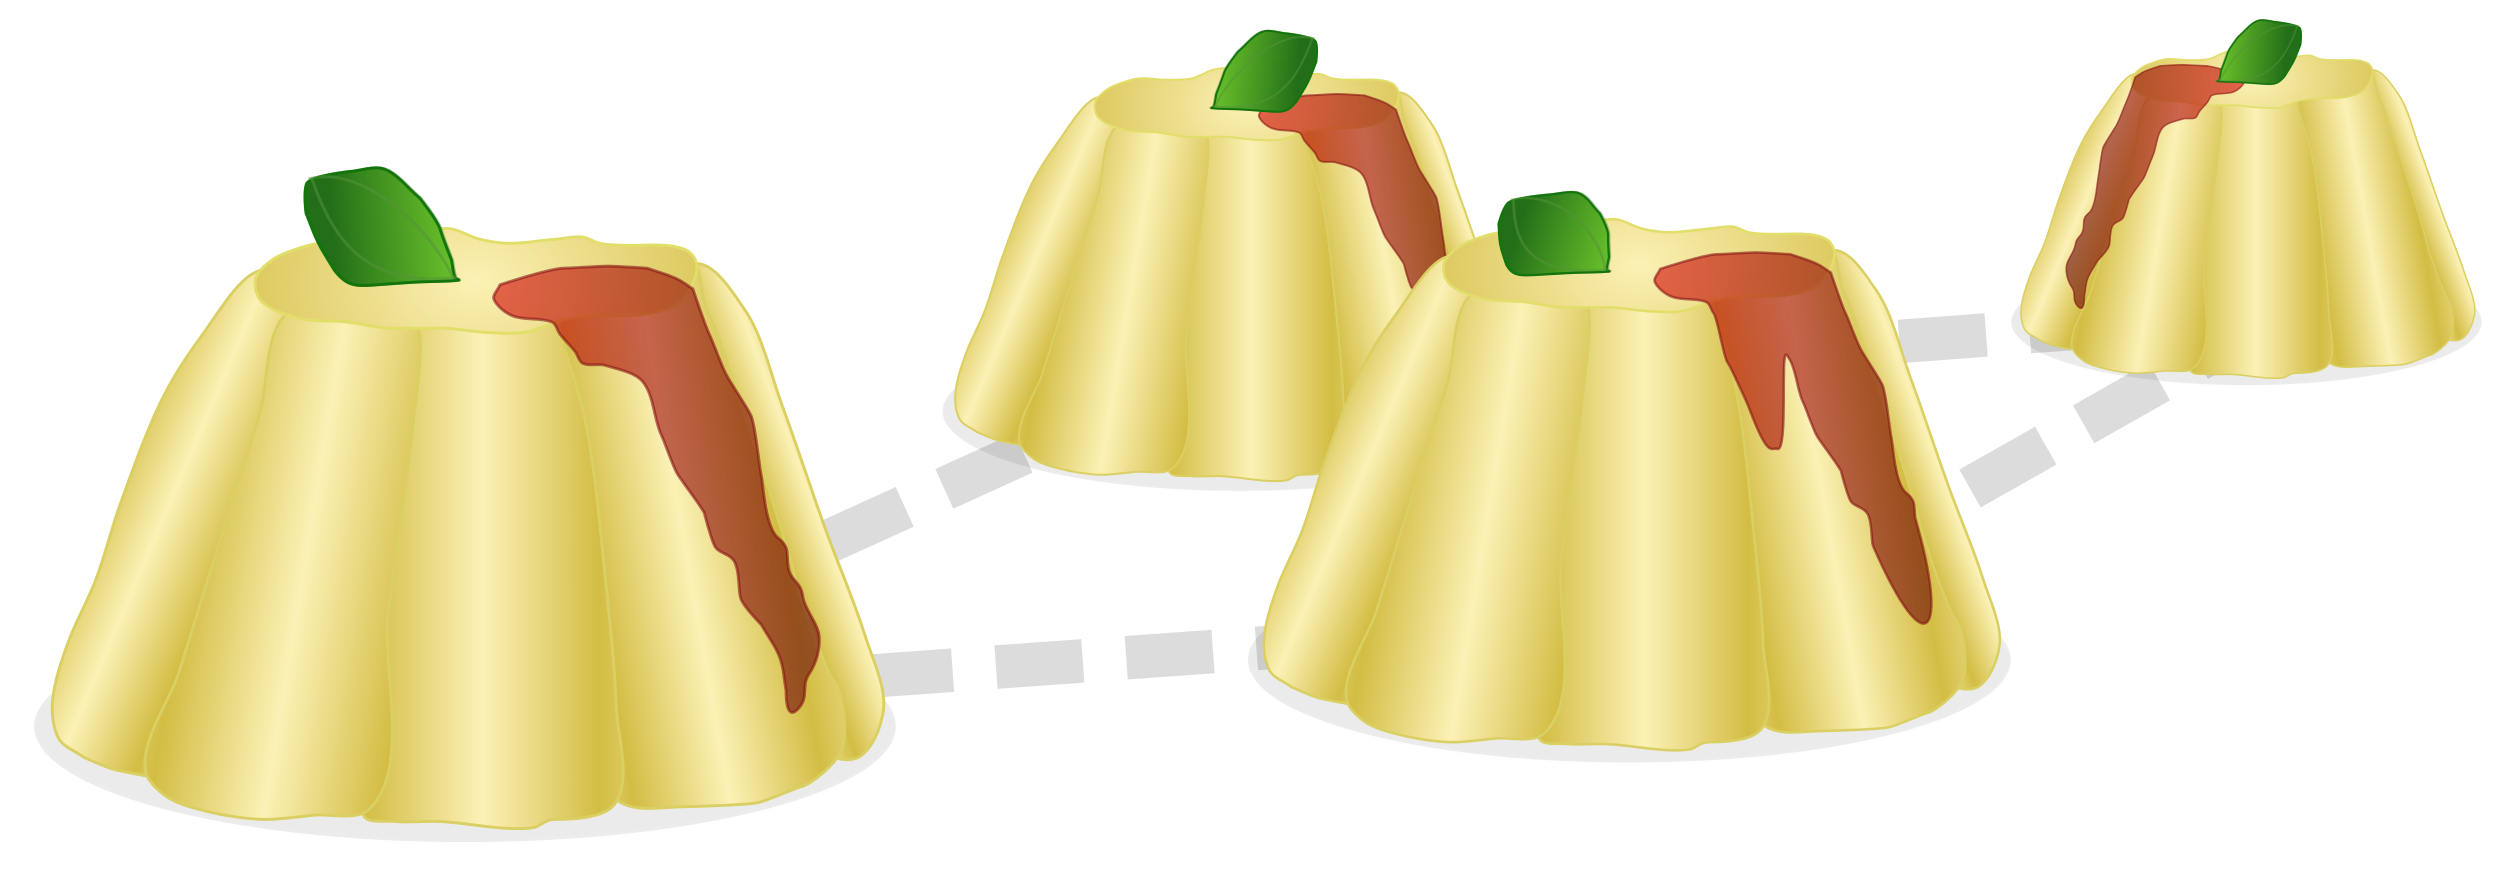 <?xml version="1.0" encoding="UTF-8" standalone="no"?>
<!-- Created with Inkscape (http://www.inkscape.org/) -->

<svg
   xmlns:dc="http://purl.org/dc/elements/1.1/"
   xmlns:cc="http://creativecommons.org/ns#"
   xmlns:rdf="http://www.w3.org/1999/02/22-rdf-syntax-ns#"
   xmlns:svg="http://www.w3.org/2000/svg"
   xmlns="http://www.w3.org/2000/svg"
   xmlns:xlink="http://www.w3.org/1999/xlink"
   xmlns:sodipodi="http://sodipodi.sourceforge.net/DTD/sodipodi-0.dtd"
   xmlns:inkscape="http://www.inkscape.org/namespaces/inkscape"
   width="861.721"
   height="307.627"
   id="svg2"
   sodipodi:version="0.32"
   inkscape:version="0.48.0 r9654"
   sodipodi:docname="dessert.svg"
   inkscape:output_extension="org.inkscape.output.svg.inkscape"
   version="1.1"
   inkscape:export-filename="/home/blywis/svn/cst-writing/Publications/Paper/2009-WCSP/graphics/dessert-title.png"
   inkscape:export-xdpi="150"
   inkscape:export-ydpi="150">
  <defs
     id="defs4">
    <linearGradient
       id="linearGradient3359">
      <stop
         style="stop-color:#236f19;stop-opacity:1;"
         offset="0"
         id="stop3361" />
      <stop
         style="stop-color:#7fda2f;stop-opacity:1;"
         offset="1"
         id="stop3363" />
    </linearGradient>
    <linearGradient
       id="linearGradient3339">
      <stop
         style="stop-color:#d40000;stop-opacity:1;"
         offset="0"
         id="stop3341" />
      <stop
         style="stop-color:#610000;stop-opacity:1;"
         offset="1"
         id="stop3343" />
    </linearGradient>
    <linearGradient
       id="linearGradient3270">
      <stop
         style="stop-color:#fcf1b6;stop-opacity:1;"
         offset="0"
         id="stop3272" />
      <stop
         style="stop-color:#d3bd44;stop-opacity:1;"
         offset="1"
         id="stop3274" />
    </linearGradient>
    <linearGradient
       inkscape:collect="always"
       xlink:href="#linearGradient3270"
       id="linearGradient3276"
       x1="192.81"
       y1="430.256"
       x2="231.541"
       y2="436.684"
       gradientUnits="userSpaceOnUse"
       spreadMethod="reflect" />
    <linearGradient
       inkscape:collect="always"
       xlink:href="#linearGradient3270"
       id="linearGradient3284"
       x1="145.714"
       y1="415.934"
       x2="169.071"
       y2="425.934"
       gradientUnits="userSpaceOnUse"
       spreadMethod="reflect" />
    <linearGradient
       inkscape:collect="always"
       xlink:href="#linearGradient3270"
       id="linearGradient3292"
       x1="252.357"
       y1="437.456"
       x2="292.918"
       y2="437.456"
       gradientUnits="userSpaceOnUse"
       spreadMethod="reflect" />
    <linearGradient
       inkscape:collect="always"
       xlink:href="#linearGradient3270"
       id="linearGradient3308"
       x1="322.832"
       y1="436.426"
       x2="355.061"
       y2="430.712"
       gradientUnits="userSpaceOnUse"
       spreadMethod="reflect" />
    <linearGradient
       inkscape:collect="always"
       xlink:href="#linearGradient3270"
       id="linearGradient3316"
       x1="367.357"
       y1="421.29"
       x2="352.044"
       y2="427.005"
       gradientUnits="userSpaceOnUse"
       spreadMethod="reflect" />
    <radialGradient
       inkscape:collect="always"
       xlink:href="#linearGradient3270"
       id="radialGradient3326"
       cx="226.137"
       cy="322.943"
       fx="226.137"
       fy="322.943"
       r="76.677"
       gradientTransform="matrix(0.035,0.999,-1.326,0.047,670.547,100.716)"
       gradientUnits="userSpaceOnUse" />
    <linearGradient
       inkscape:collect="always"
       xlink:href="#linearGradient3339"
       id="linearGradient3345"
       x1="255.832"
       y1="410.815"
       x2="369.102"
       y2="410.815"
       gradientUnits="userSpaceOnUse" />
    <linearGradient
       inkscape:collect="always"
       xlink:href="#linearGradient3359"
       id="linearGradient3369"
       x1="201.645"
       y1="336.014"
       x2="255.458"
       y2="331.973"
       gradientUnits="userSpaceOnUse"
       gradientTransform="translate(-2.8270577e-6,2.8117307e-7)" />
    <filter
       inkscape:collect="always"
       id="filter5212"
       x="-0.197"
       width="1.394"
       y="-0.256"
       height="1.513"
       color-interpolation-filters="sRGB">
      <feGaussianBlur
         inkscape:collect="always"
         stdDeviation="4.441"
         id="feGaussianBlur5214" />
    </filter>
    <filter
       inkscape:collect="always"
       id="filter5515"
       color-interpolation-filters="sRGB">
      <feGaussianBlur
         inkscape:collect="always"
         stdDeviation="0.883"
         id="feGaussianBlur5517" />
    </filter>
    <filter
       inkscape:collect="always"
       id="filter5519"
       color-interpolation-filters="sRGB">
      <feGaussianBlur
         inkscape:collect="always"
         stdDeviation="0.883"
         id="feGaussianBlur5521" />
    </filter>
    <filter
       inkscape:collect="always"
       id="filter5589"
       x="-0.037"
       width="1.073"
       y="-0.202"
       height="1.405"
       color-interpolation-filters="sRGB">
      <feGaussianBlur
         inkscape:collect="always"
         stdDeviation="4.702"
         id="feGaussianBlur5591" />
    </filter>
    <filter
       inkscape:collect="always"
       id="filter5589-4"
       x="-0.037"
       width="1.073"
       y="-0.202"
       height="1.405"
       color-interpolation-filters="sRGB">
      <feGaussianBlur
         inkscape:collect="always"
         stdDeviation="4.702"
         id="feGaussianBlur5591-4" />
    </filter>
    <linearGradient
       id="linearGradient3270-7">
      <stop
         style="stop-color:#fcf1b6;stop-opacity:1;"
         offset="0"
         id="stop3272-6" />
      <stop
         style="stop-color:#d3bd44;stop-opacity:1;"
         offset="1"
         id="stop3274-3" />
    </linearGradient>
    <linearGradient
       id="linearGradient3339-1">
      <stop
         style="stop-color:#d40000;stop-opacity:1;"
         offset="0"
         id="stop3341-7" />
      <stop
         style="stop-color:#610000;stop-opacity:1;"
         offset="1"
         id="stop3343-8" />
    </linearGradient>
    <linearGradient
       id="linearGradient3359-7">
      <stop
         style="stop-color:#236f19;stop-opacity:1;"
         offset="0"
         id="stop3361-4" />
      <stop
         style="stop-color:#7fda2f;stop-opacity:1;"
         offset="1"
         id="stop3363-1" />
    </linearGradient>
    <filter
       inkscape:collect="always"
       id="filter5212-0"
       x="-0.197"
       width="1.394"
       y="-0.256"
       height="1.513"
       color-interpolation-filters="sRGB">
      <feGaussianBlur
         inkscape:collect="always"
         stdDeviation="4.441"
         id="feGaussianBlur5214-2" />
    </filter>
    <filter
       inkscape:collect="always"
       id="filter5519-1"
       color-interpolation-filters="sRGB">
      <feGaussianBlur
         inkscape:collect="always"
         stdDeviation="0.883"
         id="feGaussianBlur5521-0" />
    </filter>
    <filter
       inkscape:collect="always"
       id="filter5515-5"
       color-interpolation-filters="sRGB">
      <feGaussianBlur
         inkscape:collect="always"
         stdDeviation="0.883"
         id="feGaussianBlur5517-1" />
    </filter>
    <filter
       inkscape:collect="always"
       id="filter5589-47"
       x="-0.037"
       width="1.073"
       y="-0.202"
       height="1.405"
       color-interpolation-filters="sRGB">
      <feGaussianBlur
         inkscape:collect="always"
         stdDeviation="4.702"
         id="feGaussianBlur5591-2" />
    </filter>
    <linearGradient
       id="linearGradient3270-6">
      <stop
         style="stop-color:#fcf1b6;stop-opacity:1;"
         offset="0"
         id="stop3272-2" />
      <stop
         style="stop-color:#d3bd44;stop-opacity:1;"
         offset="1"
         id="stop3274-9" />
    </linearGradient>
    <linearGradient
       id="linearGradient3339-6">
      <stop
         style="stop-color:#d40000;stop-opacity:1;"
         offset="0"
         id="stop3341-6" />
      <stop
         style="stop-color:#610000;stop-opacity:1;"
         offset="1"
         id="stop3343-4" />
    </linearGradient>
    <linearGradient
       id="linearGradient3359-0">
      <stop
         style="stop-color:#236f19;stop-opacity:1;"
         offset="0"
         id="stop3361-46" />
      <stop
         style="stop-color:#7fda2f;stop-opacity:1;"
         offset="1"
         id="stop3363-2" />
    </linearGradient>
    <filter
       inkscape:collect="always"
       id="filter5212-9"
       x="-0.197"
       width="1.394"
       y="-0.256"
       height="1.513"
       color-interpolation-filters="sRGB">
      <feGaussianBlur
         inkscape:collect="always"
         stdDeviation="4.441"
         id="feGaussianBlur5214-6" />
    </filter>
    <filter
       inkscape:collect="always"
       id="filter5519-2"
       color-interpolation-filters="sRGB">
      <feGaussianBlur
         inkscape:collect="always"
         stdDeviation="0.883"
         id="feGaussianBlur5521-5" />
    </filter>
    <filter
       inkscape:collect="always"
       id="filter5515-4"
       color-interpolation-filters="sRGB">
      <feGaussianBlur
         inkscape:collect="always"
         stdDeviation="0.883"
         id="feGaussianBlur5517-4" />
    </filter>
    <filter
       inkscape:collect="always"
       id="filter5589-3"
       x="-0.037"
       width="1.073"
       y="-0.202"
       height="1.405"
       color-interpolation-filters="sRGB">
      <feGaussianBlur
         inkscape:collect="always"
         stdDeviation="4.702"
         id="feGaussianBlur5591-1" />
    </filter>
    <linearGradient
       id="linearGradient3270-9">
      <stop
         style="stop-color:#fcf1b6;stop-opacity:1;"
         offset="0"
         id="stop3272-4" />
      <stop
         style="stop-color:#d3bd44;stop-opacity:1;"
         offset="1"
         id="stop3274-2" />
    </linearGradient>
    <linearGradient
       id="linearGradient3339-68">
      <stop
         style="stop-color:#d40000;stop-opacity:1;"
         offset="0"
         id="stop3341-9" />
      <stop
         style="stop-color:#610000;stop-opacity:1;"
         offset="1"
         id="stop3343-0" />
    </linearGradient>
    <linearGradient
       id="linearGradient3359-8">
      <stop
         style="stop-color:#236f19;stop-opacity:1;"
         offset="0"
         id="stop3361-7" />
      <stop
         style="stop-color:#7fda2f;stop-opacity:1;"
         offset="1"
         id="stop3363-9" />
    </linearGradient>
    <filter
       inkscape:collect="always"
       id="filter5212-4"
       x="-0.197"
       width="1.394"
       y="-0.256"
       height="1.513"
       color-interpolation-filters="sRGB">
      <feGaussianBlur
         inkscape:collect="always"
         stdDeviation="4.441"
         id="feGaussianBlur5214-9" />
    </filter>
    <filter
       inkscape:collect="always"
       id="filter5519-0"
       color-interpolation-filters="sRGB">
      <feGaussianBlur
         inkscape:collect="always"
         stdDeviation="0.883"
         id="feGaussianBlur5521-2" />
    </filter>
    <filter
       inkscape:collect="always"
       id="filter5515-0"
       color-interpolation-filters="sRGB">
      <feGaussianBlur
         inkscape:collect="always"
         stdDeviation="0.883"
         id="feGaussianBlur5517-19" />
    </filter>
    <linearGradient
       inkscape:collect="always"
       xlink:href="#linearGradient3359-7"
       id="linearGradient4272"
       gradientUnits="userSpaceOnUse"
       gradientTransform="matrix(0.853,0,-0.289,0.707,531.232,97)"
       x1="201.645"
       y1="336.014"
       x2="255.458"
       y2="331.973" />
    <linearGradient
       inkscape:collect="always"
       xlink:href="#linearGradient3339-1"
       id="linearGradient4275"
       gradientUnits="userSpaceOnUse"
       x1="255.832"
       y1="410.815"
       x2="369.102"
       y2="410.815"
       gradientTransform="matrix(0.885,0,0,0.885,429.615,34.004)" />
    <radialGradient
       inkscape:collect="always"
       xlink:href="#linearGradient3270-7"
       id="radialGradient4278"
       gradientUnits="userSpaceOnUse"
       gradientTransform="matrix(0.031,0.884,-1.174,0.041,1023.078,123.142)"
       cx="226.137"
       cy="322.943"
       fx="226.137"
       fy="322.943"
       r="76.677" />
    <linearGradient
       inkscape:collect="always"
       xlink:href="#linearGradient3270-7"
       id="linearGradient4281"
       gradientUnits="userSpaceOnUse"
       spreadMethod="reflect"
       x1="192.81"
       y1="430.256"
       x2="231.541"
       y2="436.684"
       gradientTransform="matrix(0.885,0,0,0.885,429.615,34.004)" />
    <linearGradient
       inkscape:collect="always"
       xlink:href="#linearGradient3270-7"
       id="linearGradient4284"
       gradientUnits="userSpaceOnUse"
       spreadMethod="reflect"
       x1="145.714"
       y1="415.934"
       x2="169.071"
       y2="425.934"
       gradientTransform="matrix(0.885,0,0,0.885,429.615,34.004)" />
    <linearGradient
       inkscape:collect="always"
       xlink:href="#linearGradient3270-7"
       id="linearGradient4287"
       gradientUnits="userSpaceOnUse"
       spreadMethod="reflect"
       x1="252.357"
       y1="437.456"
       x2="292.918"
       y2="437.456"
       gradientTransform="matrix(0.885,0,0,0.885,429.615,34.004)" />
    <linearGradient
       inkscape:collect="always"
       xlink:href="#linearGradient3270-7"
       id="linearGradient4290"
       gradientUnits="userSpaceOnUse"
       spreadMethod="reflect"
       x1="322.832"
       y1="436.426"
       x2="355.061"
       y2="430.712"
       gradientTransform="matrix(0.885,0,0,0.885,429.615,34.004)" />
    <linearGradient
       inkscape:collect="always"
       xlink:href="#linearGradient3270-7"
       id="linearGradient4293"
       gradientUnits="userSpaceOnUse"
       spreadMethod="reflect"
       x1="367.357"
       y1="421.29"
       x2="352.044"
       y2="427.005"
       gradientTransform="matrix(0.885,0,0,0.885,429.615,34.004)" />
    <linearGradient
       inkscape:collect="always"
       xlink:href="#linearGradient3359-0"
       id="linearGradient4300"
       gradientUnits="userSpaceOnUse"
       gradientTransform="matrix(-0.688,0,0,0.688,671.777,47.216)"
       x1="201.645"
       y1="336.014"
       x2="255.458"
       y2="331.973" />
    <linearGradient
       inkscape:collect="always"
       xlink:href="#linearGradient3339-6"
       id="linearGradient4303"
       gradientUnits="userSpaceOnUse"
       x1="255.832"
       y1="410.815"
       x2="369.102"
       y2="410.815"
       gradientTransform="matrix(0.688,0,0,0.688,343.734,45.701)" />
    <radialGradient
       inkscape:collect="always"
       xlink:href="#linearGradient3270-6"
       id="radialGradient4306"
       gradientUnits="userSpaceOnUse"
       gradientTransform="matrix(0.024,0.688,-0.912,0.032,805.117,115.001)"
       cx="226.137"
       cy="322.943"
       fx="226.137"
       fy="322.943"
       r="76.677" />
    <linearGradient
       inkscape:collect="always"
       xlink:href="#linearGradient3270-6"
       id="linearGradient4309"
       gradientUnits="userSpaceOnUse"
       spreadMethod="reflect"
       x1="192.81"
       y1="430.256"
       x2="231.541"
       y2="436.684"
       gradientTransform="matrix(0.688,0,0,0.688,343.734,45.701)" />
    <linearGradient
       inkscape:collect="always"
       xlink:href="#linearGradient3270-6"
       id="linearGradient4312"
       gradientUnits="userSpaceOnUse"
       spreadMethod="reflect"
       x1="145.714"
       y1="415.934"
       x2="169.071"
       y2="425.934"
       gradientTransform="matrix(0.688,0,0,0.688,343.734,45.701)" />
    <linearGradient
       inkscape:collect="always"
       xlink:href="#linearGradient3270-6"
       id="linearGradient4315"
       gradientUnits="userSpaceOnUse"
       spreadMethod="reflect"
       x1="252.357"
       y1="437.456"
       x2="292.918"
       y2="437.456"
       gradientTransform="matrix(0.688,0,0,0.688,343.734,45.701)" />
    <linearGradient
       inkscape:collect="always"
       xlink:href="#linearGradient3270-6"
       id="linearGradient4318"
       gradientUnits="userSpaceOnUse"
       spreadMethod="reflect"
       x1="322.832"
       y1="436.426"
       x2="355.061"
       y2="430.712"
       gradientTransform="matrix(0.688,0,0,0.688,343.734,45.701)" />
    <linearGradient
       inkscape:collect="always"
       xlink:href="#linearGradient3270-6"
       id="linearGradient4321"
       gradientUnits="userSpaceOnUse"
       spreadMethod="reflect"
       x1="367.357"
       y1="421.29"
       x2="352.044"
       y2="427.005"
       gradientTransform="matrix(0.688,0,0,0.688,343.734,45.701)" />
    <linearGradient
       inkscape:collect="always"
       xlink:href="#linearGradient3359-8"
       id="linearGradient4328"
       gradientUnits="userSpaceOnUse"
       gradientTransform="matrix(-0.546,0,0,0.546,983.764,86.584)"
       x1="201.645"
       y1="336.014"
       x2="255.458"
       y2="331.973" />
    <linearGradient
       inkscape:collect="always"
       xlink:href="#linearGradient3339-68"
       id="linearGradient4331"
       gradientUnits="userSpaceOnUse"
       x1="255.832"
       y1="410.815"
       x2="369.102"
       y2="410.815"
       gradientTransform="matrix(-0.546,0,0,0.546,999.519,83.554)" />
    <radialGradient
       inkscape:collect="always"
       xlink:href="#linearGradient3270-9"
       id="radialGradient4334"
       gradientUnits="userSpaceOnUse"
       gradientTransform="matrix(0.019,0.545,-0.724,0.025,1091.835,140.782)"
       cx="226.137"
       cy="322.943"
       fx="226.137"
       fy="322.943"
       r="76.677" />
    <linearGradient
       inkscape:collect="always"
       xlink:href="#linearGradient3270-9"
       id="linearGradient4337"
       gradientUnits="userSpaceOnUse"
       spreadMethod="reflect"
       x1="192.81"
       y1="430.256"
       x2="231.541"
       y2="436.684"
       gradientTransform="matrix(0.546,0,0,0.546,725.953,85.827)" />
    <linearGradient
       inkscape:collect="always"
       xlink:href="#linearGradient3270-9"
       id="linearGradient4340"
       gradientUnits="userSpaceOnUse"
       spreadMethod="reflect"
       x1="145.714"
       y1="415.934"
       x2="169.071"
       y2="425.934"
       gradientTransform="matrix(0.546,0,0,0.546,725.953,85.827)" />
    <linearGradient
       inkscape:collect="always"
       xlink:href="#linearGradient3270-9"
       id="linearGradient4343"
       gradientUnits="userSpaceOnUse"
       spreadMethod="reflect"
       x1="252.357"
       y1="437.456"
       x2="292.918"
       y2="437.456"
       gradientTransform="matrix(0.546,0,0,0.546,725.953,85.827)" />
    <linearGradient
       inkscape:collect="always"
       xlink:href="#linearGradient3270-9"
       id="linearGradient4346"
       gradientUnits="userSpaceOnUse"
       spreadMethod="reflect"
       x1="322.832"
       y1="436.426"
       x2="355.061"
       y2="430.712"
       gradientTransform="matrix(0.546,0,0,0.546,725.953,85.827)" />
    <linearGradient
       inkscape:collect="always"
       xlink:href="#linearGradient3270-9"
       id="linearGradient4349"
       gradientUnits="userSpaceOnUse"
       spreadMethod="reflect"
       x1="367.357"
       y1="421.29"
       x2="352.044"
       y2="427.005"
       gradientTransform="matrix(0.546,0,0,0.546,725.953,85.827)" />
    <filter
       inkscape:collect="always"
       id="filter5172">
      <feGaussianBlur
         inkscape:collect="always"
         stdDeviation="4"
         id="feGaussianBlur5174" />
    </filter>
    <filter
       color-interpolation-filters="sRGB"
       inkscape:collect="always"
       id="filter5172-1">
      <feGaussianBlur
         inkscape:collect="always"
         stdDeviation="4"
         id="feGaussianBlur5174-3" />
    </filter>
  </defs>
  <sodipodi:namedview
     id="base"
     pagecolor="#ffffff"
     bordercolor="#666666"
     borderopacity="1.0"
     inkscape:pageopacity="0.0"
     inkscape:pageshadow="2"
     inkscape:zoom="0.9899495"
     inkscape:cx="464.96794"
     inkscape:cy="-112.278"
     inkscape:document-units="px"
     inkscape:current-layer="svg2"
     showgrid="false"
     inkscape:window-width="1912"
     inkscape:window-height="1145"
     inkscape:window-x="0"
     inkscape:window-y="0"
     inkscape:window-maximized="1" />
  <g
     inkscape:groupmode="layer"
     id="layer2"
     inkscape:label="¹"
     style="display:inline"
     transform="translate(-86.185,-244.933)" />
  <g
     inkscape:groupmode="layer"
     id="layer3"
     inkscape:label="2"
     style="opacity:0.586;display:inline"
     transform="translate(-86.185,-244.933)" />
  <g
     inkscape:groupmode="layer"
     id="layer4"
     inkscape:label="2#1"
     style="display:inline"
     transform="translate(-86.185,-244.933)">
    <path
       style="opacity:0.587;fill:none;stroke:#999999;stroke-width:15;stroke-linecap:butt;stroke-linejoin:miter;stroke-miterlimit:4;stroke-opacity:1;stroke-dasharray:30, 15;stroke-dashoffset:0;display:inline;filter:url(#filter5172-1)"
       d="M 516.492,379.547 872.377,352.716 658.735,473.528 516.492,379.547 z"
       id="path5162-3"
       sodipodi:nodetypes="cccc" />
    <path
       style="fill:none;stroke:#999999;stroke-width:15;stroke-linecap:butt;stroke-linejoin:miter;stroke-opacity:1;stroke-miterlimit:4;stroke-dasharray:30, 15;stroke-dashoffset:0;filter:url(#filter5172);opacity:0.587"
       d="M 161.624,242.977 406.081,131.86 583.868,212.672 161.624,242.977 z"
       id="path5162"
       transform="translate(86.185,244.933)"
       sodipodi:nodetypes="cccc" />
    <path
       sodipodi:type="arc"
       style="opacity:0.279;fill:#000000;fill-opacity:1;fill-rule:nonzero;stroke:#dedede;stroke-width:1.489;stroke-linecap:round;stroke-linejoin:bevel;stroke-miterlimit:4;stroke-opacity:0.251;stroke-dasharray:none;stroke-dashoffset:0;display:inline;filter:url(#filter5589-47)"
       id="path5547-9"
       sodipodi:cx="246.47722"
       sodipodi:cy="508.90012"
       sodipodi:rx="153.54318"
       sodipodi:ry="27.274118"
       d="m 400.02,508.9 c 0,15.063 -68.744,27.274 -153.543,27.274 -84.8,0 -153.543,-12.211 -153.543,-27.274 0,-15.063 68.744,-27.274 153.543,-27.274 84.8,0 153.543,12.211 153.543,27.274 z"
       transform="matrix(0.665,0,0,1.007,349.313,-125.793)" />
    <path
       style="fill:url(#linearGradient4321);fill-opacity:1;fill-rule:evenodd;stroke:#dacf62;stroke-width:0.688px;stroke-linecap:butt;stroke-linejoin:miter;stroke-opacity:1;display:inline"
       d="m 567.357,276.847 c -2.191,0.495 -2.943,4.635 -2.949,6.881 -0.029,10.242 9.772,21.829 13.27,31.455 5.32,14.641 10.931,34.668 15.236,49.639 1.729,6.015 3.878,14.081 5.406,20.151 0.629,2.497 0.01,6.68 1.966,8.355 1.46,1.251 4.708,1.424 6.389,0.491 3.345,-1.856 5.448,-7.506 5.898,-11.304 0.644,-5.433 -2.802,-12.468 -4.423,-17.693 -2.378,-7.664 -6.612,-17.518 -9.338,-25.065 -3.184,-8.815 -7.065,-20.7 -10.321,-29.489 -2.53,-6.829 -4.668,-16.643 -8.847,-22.608 -2.817,-4.022 -7.497,-11.894 -12.287,-10.813 z"
       id="path2498-3"
       sodipodi:nodetypes="cssssssssssss" />
    <path
       style="fill:url(#linearGradient4318);fill-opacity:1;fill-rule:evenodd;stroke:#dacf62;stroke-width:0.688px;stroke-linecap:butt;stroke-linejoin:miter;stroke-opacity:1;display:inline"
       d="m 534.919,287.168 c -2.033,3.131 1.241,8.625 1.966,12.287 1.618,8.174 5.117,18.796 6.389,27.031 2.121,13.735 2.375,32.342 3.44,46.199 0.715,9.291 -2.751,23.237 2.457,30.963 0.737,1.093 2.648,1.663 3.932,1.966 3.157,0.745 7.57,0.085 10.813,0 5.609,-0.147 16.219,-0.491 18.676,-0.983 2.457,-0.491 8.847,-3.44 10.813,-3.932 1.966,-0.491 8.03,-5.216 9.338,-8.847 1.662,-4.611 0,-14.253 -1.966,-16.219 -1.966,-1.966 -8.847,-22.117 -9.338,-25.065 -0.491,-2.949 -4.727,-15.853 -6.881,-22.608 -1.699,-5.331 -4.076,-12.403 -5.898,-17.693 -2.293,-6.658 -4.59,-15.882 -7.864,-22.117 -1.522,-2.898 -1.568,-12.96 -4.652,-14.06 -8.624,-3.074 -26.241,5.397 -31.226,13.077 z"
       id="path2496-6"
       sodipodi:nodetypes="cssssssssssssssss" />
    <path
       style="fill:url(#linearGradient4315);fill-opacity:1;fill-rule:evenodd;stroke:#dacf62;stroke-width:0.688px;stroke-linecap:butt;stroke-linejoin:miter;stroke-opacity:1;display:inline"
       d="m 501.499,288.151 c -4.278,4.477 0.457,14.466 0,20.642 -0.517,6.987 -2.36,16.177 -3.44,23.099 -1.129,7.233 -3.259,16.793 -3.932,24.082 -0.61,6.609 -0.679,15.483 -0.491,22.117 0.159,5.618 2.648,13.18 1.474,18.676 -0.771,3.614 -7.462,7.465 -5.898,10.813 0.955,2.043 5.128,1.252 7.372,1.474 3.081,0.305 7.226,-0.101 10.321,0 6.793,0.221 15.879,2.435 22.608,1.474 1.708,-0.244 2.457,-1.966 5.406,-1.966 2.949,0 11.108,-0.114 13.761,-3.44 4.414,-5.534 0.717,-16.516 0.491,-23.591 -0.278,-8.726 -1.54,-20.315 -2.457,-28.997 -1.233,-11.676 -2.538,-27.329 -4.915,-38.827 -1.181,-5.712 -3.772,-13.077 -5.406,-18.676 -0.732,-2.508 -0.33,-6.838 -2.457,-8.355 -7.93,-5.657 -25.708,-5.568 -32.438,1.474 z"
       id="path2494-05"
       sodipodi:nodetypes="csssssssssssssssss" />
    <path
       style="fill:url(#linearGradient4312);fill-opacity:1;fill-rule:evenodd;stroke:#dacf62;stroke-width:0.688px;stroke-linecap:butt;stroke-linejoin:miter;stroke-opacity:1;display:inline"
       d="m 464.027,278.609 c -4.829,1.932 -9.506,10.321 -13.642,15.931 -3.524,4.779 -6.765,9.887 -9.338,15.236 -3.653,7.594 -6.442,15.649 -9.338,23.591 -2.182,5.984 -3.654,12.229 -5.898,18.185 -2.015,5.348 -4.968,10.353 -6.881,15.727 -1.528,4.292 -3.044,8.813 -3.44,13.27 -0.259,2.916 0.126,6.419 1.474,8.847 1.109,1.996 3.932,2.949 5.898,4.423 0,0 5.406,2.457 7.372,2.949 1.966,0.491 7.372,1.474 7.372,1.474 5.734,-16.546 11.901,-32.956 17.202,-49.639 4.693,-14.771 8.581,-29.799 12.778,-44.725 1.7,-6.044 5.663,-12.875 4.915,-18.185 -0.439,-3.113 -5.931,-8.102 -8.474,-7.084 z"
       id="path2492-0"
       sodipodi:nodetypes="cssssssssssssss" />
    <path
       style="fill:url(#linearGradient4309);fill-opacity:1;fill-rule:evenodd;stroke:#dacf62;stroke-width:0.688px;stroke-linecap:butt;stroke-linejoin:miter;stroke-opacity:1;display:inline"
       d="m 471.519,288.151 c -5.921,4.626 -4.72,16.886 -6.881,24.082 -2.4,7.995 -5.867,18.572 -8.355,26.54 -3.267,10.461 -7.458,24.462 -10.813,34.895 -2.284,7.102 -9.247,16.26 -7.864,23.591 0.427,2.263 3.033,4.57 4.915,5.898 2.439,1.721 6.445,2.702 9.338,3.44 3.899,0.996 9.248,1.831 13.27,1.966 3.696,0.124 8.606,-0.631 12.287,-0.983 3.987,-0.381 10.461,1.381 13.27,-1.474 9.868,-10.029 2.84,-32.71 4.423,-46.69 1.523,-13.448 4.552,-31.258 5.898,-44.725 0.647,-6.47 2.297,-15.175 1.474,-21.625 -0.236,-1.85 -0.435,-4.833 -1.966,-5.898 -7.146,-4.969 -22.138,-4.376 -28.997,0.983 z"
       id="path2490-2"
       sodipodi:nodetypes="cssssssssssssss" />
    <path
       style="fill:url(#radialGradient4306);fill-opacity:1;fill-rule:evenodd;stroke:#e2de6a;stroke-width:0.688px;stroke-linecap:butt;stroke-linejoin:miter;stroke-opacity:1;display:inline"
       d="m 472.993,273.406 c -1.682,0.587 -3.972,1.4 -5.406,2.457 -1.429,1.054 -3.467,2.71 -3.932,4.423 -0.393,1.451 0.07,3.72 0.983,4.915 1.801,2.358 5.99,3.622 8.847,4.423 3.419,0.959 8.267,0.584 11.795,0.983 3.108,0.351 7.864,1.474 10.321,1.474 2.457,0 6.193,0 8.847,0 1.327,0 3.098,-0.07 4.423,0 2.813,0.148 6.525,0.835 9.338,0.983 2.798,0.147 6.573,0.449 9.338,0 2.761,-0.448 6.124,-2.306 8.847,-2.949 2.029,-0.479 4.804,-0.797 6.881,-0.983 3.968,-0.356 9.364,0.292 13.27,-0.491 2.47,-0.495 6.011,-1.241 7.864,-2.949 2.037,-1.878 4.042,-5.587 3.932,-8.355 -0.047,-1.188 -0.974,-2.786 -1.966,-3.44 -3.221,-2.125 -9.83,-1.474 -12.778,-1.474 -2.949,0 -5.899,0.029 -8.355,-0.491 -1.232,-0.261 -2.685,-1.297 -3.932,-1.474 -1.903,-0.27 -4.473,0.338 -6.389,0.491 -3.54,0.284 -8.247,1.106 -11.795,0.983 -1.938,-0.067 -4.509,-0.507 -6.389,-0.983 -2.125,-0.538 -4.706,-2.182 -6.881,-2.457 -1.616,-0.205 -3.823,0.111 -5.406,0.491 -2.316,0.556 -5.046,2.437 -7.372,2.949 -2.74,0.603 -6.533,0.496 -9.338,0.491 -2.658,-0.004 -6.2,-0.743 -8.847,-0.491 -1.816,0.173 -4.176,0.873 -5.898,1.474 z"
       id="path2488-9"
       sodipodi:nodetypes="cssssssssssssssssssssssssssss" />
    <path
       style="opacity:0.586;fill:url(#linearGradient4303);fill-opacity:1;fill-rule:evenodd;stroke:#861111;stroke-width:0.688px;stroke-linecap:butt;stroke-linejoin:miter;stroke-opacity:1;display:inline"
       d="m 536.885,277.83 c -3.44,0 -15.236,3.932 -15.236,3.932 -0.491,1.147 -1.855,2.488 -1.474,3.44 0.602,1.505 2.657,3.238 4.423,3.932 2.821,1.108 6.598,0.402 9.338,1.474 1.027,0.402 1.238,2.022 1.966,2.949 1.074,1.367 2.367,2.565 3.44,3.932 0.728,0.927 0.995,2.496 1.966,2.949 1.487,0.694 3.699,-0.038 5.406,0.491 3.044,0.945 7.001,1.608 8.847,3.932 2.578,3.246 2.523,8.754 4.423,12.778 0.885,1.873 2.757,7.604 3.932,9.338 2.266,3.344 4.014,5.406 6.143,8.847 0,0 1.474,5.898 2.457,7.864 0.983,1.966 3.932,1.72 4.915,4.178 0.983,2.457 0.737,6.143 1.229,8.109 0.491,1.966 4.915,6.389 4.915,6.389 1.474,2.621 3.381,5.085 4.423,7.864 0.924,2.464 0.983,5.242 1.474,7.864 0,0 -0.246,7.372 2.703,4.423 2.949,-2.949 0.737,-5.406 2.703,-8.355 1.966,-2.949 2.608,-6.096 2.457,-8.847 -0.174,-3.171 -3.44,-6.389 -3.932,-9.83 -0.491,-3.44 -2.949,-3.44 -3.44,-6.881 -0.491,-3.44 0.491,-4.423 -2.457,-6.881 -2.949,-2.457 -3.44,-12.287 -3.932,-14.744 -0.491,-2.457 -1.474,-12.287 -2.457,-14.253 -0.983,-1.966 -3.932,-6.389 -5.406,-8.847 -1.474,-2.457 -3.44,-8.355 -4.423,-10.321 -0.983,-1.966 -3.932,-10.813 -3.932,-10.813 -1.311,-0.819 -2.533,-1.821 -3.932,-2.457 -2.205,-1.002 -4.587,-1.638 -6.881,-2.457 0,0 -7.372,-0.491 -9.338,-0.491 -1.966,0 -8.847,0.491 -10.321,0.491 z"
       id="path3337-4"
       sodipodi:nodetypes="csssssssssssssssssssssssssssssssss" />
    <path
       style="fill:url(#linearGradient4300);fill-opacity:1;fill-rule:evenodd;stroke:#14750d;stroke-width:0.688px;stroke-linecap:butt;stroke-linejoin:miter;stroke-opacity:1;display:inline"
       d="m 521.261,255.889 c -3.136,1.166 -5.554,4.572 -8.33,6.858 0,0 -4.127,5.166 -4.776,7.266 -0.649,2.1 -2.756,7.43 -2.756,7.43 -0.271,1.373 -0.363,2.861 -0.813,4.12 -0.118,0.329 -1.187,0.609 -0.89,0.645 2.584,0.317 6.356,0.277 9.534,0.415 0,0 4.524,0.248 8.564,0.576 4.04,0.328 6.059,0.492 7.919,-0.314 1.859,-0.806 3.478,-3.066 3.478,-3.066 1.295,-2.207 2.753,-4.334 3.886,-6.621 1.107,-2.235 1.891,-4.63 2.836,-6.945 0,0 0.652,-5.09 -0.153,-6.949 -0.806,-1.859 -9.935,-2.84 -9.935,-2.84 -2.855,-0.192 -6.069,-1.503 -8.564,-0.576 z"
       id="path3347-3"
       sodipodi:nodetypes="cssssssssssssss" />
    <path
       style="opacity:0.611;fill:url(#Camouflage-6);fill-opacity:1;fill-rule:evenodd;stroke:#14750d;stroke-width:1px;stroke-linecap:butt;stroke-linejoin:miter;stroke-opacity:1;display:inline;filter:url(#filter5212-9)"
       d="m 219.127,303.229 c 4.558,1.695 8.071,6.645 12.107,9.967 0,0 5.998,7.508 6.941,10.56 0.943,3.052 4.005,10.799 4.005,10.799 0.394,1.996 0.528,4.158 1.181,5.987 0.171,0.479 1.725,0.885 1.293,0.938 -3.755,0.461 -9.237,0.402 -13.856,0.603 0,0 -6.576,0.36 -12.446,0.837 -5.871,0.477 -8.806,0.715 -11.508,-0.456 -2.702,-1.171 -5.055,-4.456 -5.055,-4.456 -1.883,-3.207 -4.001,-6.298 -5.648,-9.622 -1.609,-3.248 -2.748,-6.729 -4.122,-10.094 0,0 -0.948,-7.397 0.223,-10.099 1.171,-2.702 14.439,-4.127 14.439,-4.127 4.149,-0.279 8.82,-2.185 12.446,-0.837 z"
       id="path3371-5"
       sodipodi:nodetypes="cssssssssssssss"
       transform="matrix(-0.688,0,0,0.688,671.777,47.216)" />
    <path
       style="opacity:0.715;fill:none;stroke:#56923b;stroke-width:1px;stroke-linecap:butt;stroke-linejoin:miter;stroke-opacity:1;filter:url(#filter5519-2)"
       d="m 242.5,340.934 c -7.976,-17.5 -31.667,-39.643 -50,-34.286"
       id="path5415-1"
       sodipodi:nodetypes="cc"
       transform="matrix(-0.688,0,0,0.688,671.777,47.216)" />
    <path
       style="opacity:0.715;fill:none;stroke:#56923b;stroke-width:1px;stroke-linecap:butt;stroke-linejoin:miter;stroke-opacity:1;filter:url(#filter5515-4)"
       d="m 193.571,306.24 c 7.619,22.143 19.167,37.857 50,34.286"
       id="path5417-7"
       sodipodi:nodetypes="cc"
       transform="matrix(-0.688,0,0,0.688,671.777,47.216)" />
    <g
       id="g3429">
      <path
         transform="matrix(0.967,0,0,1.463,8.108,-249.239)"
         d="m 400.02,508.9 c 0,15.063 -68.744,27.274 -153.543,27.274 -84.8,0 -153.543,-12.211 -153.543,-27.274 0,-15.063 68.744,-27.274 153.543,-27.274 84.8,0 153.543,12.211 153.543,27.274 z"
         sodipodi:ry="27.274118"
         sodipodi:rx="153.54318"
         sodipodi:cy="508.90012"
         sodipodi:cx="246.47722"
         id="path5547"
         style="opacity:0.279;fill:#000000;fill-opacity:1;fill-rule:nonzero;stroke:#dedede;stroke-width:1.489;stroke-linecap:round;stroke-linejoin:bevel;stroke-miterlimit:4;stroke-opacity:0.251;stroke-dasharray:none;stroke-dashoffset:0;display:inline;filter:url(#filter5589)"
         sodipodi:type="arc" />
      <path
         sodipodi:nodetypes="cssssssssssss"
         id="path2498"
         d="m 325,335.934 c -3.184,0.719 -4.276,6.736 -4.286,10 -0.042,14.885 14.203,31.724 19.286,45.714 7.731,21.278 15.887,50.385 22.143,72.143 2.514,8.742 5.637,20.464 7.857,29.286 0.914,3.629 0.015,9.708 2.857,12.143 2.122,1.817 6.843,2.07 9.286,0.714 4.861,-2.697 7.917,-10.908 8.571,-16.429 0.936,-7.896 -4.073,-18.12 -6.429,-25.714 -3.455,-11.139 -9.609,-25.46 -13.571,-36.429 -4.628,-12.812 -10.267,-30.084 -15,-42.857 -3.678,-9.926 -6.784,-24.188 -12.857,-32.857 C 338.763,345.803 331.961,334.362 325,335.934 z"
         style="fill:url(#linearGradient3316);fill-opacity:1;fill-rule:evenodd;stroke:#dacf62;stroke-width:1px;stroke-linecap:butt;stroke-linejoin:miter;stroke-opacity:1;display:inline" />
      <path
         sodipodi:nodetypes="cssssssssssssssss"
         id="path2496"
         d="m 277.857,350.934 c -2.954,4.551 1.804,12.535 2.857,17.857 2.351,11.88 7.437,27.317 9.286,39.286 3.083,19.962 3.451,47.004 5,67.143 1.039,13.503 -3.999,33.771 3.571,45 1.071,1.589 3.849,2.417 5.714,2.857 4.588,1.083 11.002,0.124 15.714,0 8.151,-0.214 23.571,-0.714 27.143,-1.429 3.571,-0.714 12.857,-5 15.714,-5.714 2.857,-0.714 11.67,-7.581 13.571,-12.857 2.415,-6.701 0,-20.714 -2.857,-23.571 C 370.714,476.648 360.714,447.362 360,443.076 c -0.714,-4.286 -6.871,-23.04 -10,-32.857 -2.47,-7.747 -5.924,-18.026 -8.571,-25.714 -3.333,-9.676 -6.67,-23.082 -11.429,-32.143 -2.212,-4.212 -2.279,-18.836 -6.76,-20.433 -12.534,-4.467 -38.137,7.844 -45.383,19.005 z"
         style="fill:url(#linearGradient3308);fill-opacity:1;fill-rule:evenodd;stroke:#dacf62;stroke-width:1px;stroke-linecap:butt;stroke-linejoin:miter;stroke-opacity:1;display:inline" />
      <path
         sodipodi:nodetypes="csssssssssssssssss"
         id="path2494"
         d="m 229.286,352.362 c -6.218,6.507 0.665,21.025 0,30 -0.752,10.155 -3.43,23.511 -5,33.571 -1.641,10.512 -4.737,24.406 -5.714,35 -0.886,9.604 -0.987,22.501 -0.714,32.143 0.231,8.165 3.848,19.155 2.143,27.143 -1.121,5.252 -10.844,10.849 -8.571,15.714 1.387,2.97 7.452,1.82 10.714,2.143 4.478,0.443 10.502,-0.147 15,0 9.873,0.322 23.078,3.539 32.857,2.143 2.483,-0.355 3.571,-2.857 7.857,-2.857 4.286,0 16.143,-0.165 20,-5 6.415,-8.043 1.042,-24.003 0.714,-34.286 C 298.167,475.395 296.333,458.552 295,445.934 c -1.792,-16.969 -3.689,-39.718 -7.143,-56.429 -1.716,-8.302 -5.483,-19.005 -7.857,-27.143 -1.064,-3.645 -0.48,-9.938 -3.571,-12.143 -11.525,-8.222 -37.362,-8.093 -47.143,2.143 z"
         style="fill:url(#linearGradient3292);fill-opacity:1;fill-rule:evenodd;stroke:#dacf62;stroke-width:1px;stroke-linecap:butt;stroke-linejoin:miter;stroke-opacity:1;display:inline" />
      <path
         sodipodi:nodetypes="cssssssssssssss"
         id="path2492"
         d="m 174.827,338.495 c -7.018,2.807 -13.816,15 -19.827,23.153 -5.122,6.946 -9.832,14.37 -13.571,22.143 -5.309,11.036 -9.362,22.744 -13.571,34.286 -3.172,8.696 -5.31,17.773 -8.571,26.429 -2.929,7.773 -7.22,15.047 -10,22.857 -2.22,6.237 -4.424,12.809 -5,19.286 -0.377,4.237 0.183,9.329 2.143,12.857 1.611,2.9 5.714,4.286 8.571,6.429 0,0 7.857,3.571 10.714,4.286 2.857,0.714 10.714,2.143 10.714,2.143 8.333,-24.048 17.297,-47.896 25,-72.143 6.82,-21.468 12.471,-43.308 18.571,-65 2.471,-8.785 8.23,-18.712 7.143,-26.429 -0.637,-4.525 -8.62,-11.774 -12.316,-10.296 z"
         style="fill:url(#linearGradient3284);fill-opacity:1;fill-rule:evenodd;stroke:#dacf62;stroke-width:1px;stroke-linecap:butt;stroke-linejoin:miter;stroke-opacity:1;display:inline" />
      <path
         sodipodi:nodetypes="cssssssssssssss"
         id="path2490"
         d="m 185.714,352.362 c -8.605,6.723 -6.86,24.541 -10,35 -3.488,11.619 -8.526,26.992 -12.143,38.571 -4.749,15.204 -10.838,35.551 -15.714,50.714 -3.319,10.322 -13.439,23.632 -11.429,34.286 0.621,3.289 4.408,6.642 7.143,8.571 3.545,2.502 9.367,3.926 13.571,5 5.667,1.447 13.44,2.661 19.286,2.857 5.371,0.181 12.507,-0.917 17.857,-1.429 5.795,-0.554 15.203,2.007 19.286,-2.143 14.342,-14.576 4.127,-47.539 6.429,-67.857 2.214,-19.544 6.616,-45.429 8.571,-65 0.94,-9.404 3.338,-22.054 2.143,-31.429 -0.343,-2.689 -0.632,-7.024 -2.857,-8.571 -10.386,-7.222 -32.174,-6.359 -42.143,1.429 z"
         style="fill:url(#linearGradient3276);fill-opacity:1;fill-rule:evenodd;stroke:#dacf62;stroke-width:1px;stroke-linecap:butt;stroke-linejoin:miter;stroke-opacity:1;display:inline" />
      <path
         sodipodi:nodetypes="cssssssssssssssssssssssssssss"
         id="path2488"
         d="m 187.857,330.934 c -2.445,0.853 -5.773,2.035 -7.857,3.571 -2.077,1.531 -5.039,3.938 -5.714,6.429 -0.572,2.109 0.102,5.406 1.429,7.143 2.618,3.427 8.705,5.264 12.857,6.429 4.969,1.393 12.015,0.849 17.143,1.429 4.517,0.51 11.429,2.143 15,2.143 3.571,0 9,0 12.857,0 1.929,0 4.503,-0.101 6.429,0 4.088,0.215 9.483,1.214 13.571,1.429 4.066,0.213 9.553,0.652 13.571,0 4.013,-0.651 8.9,-3.352 12.857,-4.286 2.949,-0.696 6.982,-1.158 10,-1.429 5.767,-0.517 13.609,0.424 19.286,-0.714 3.59,-0.72 8.737,-1.804 11.429,-4.286 2.96,-2.729 5.874,-8.12 5.714,-12.143 -0.069,-1.726 -1.415,-4.049 -2.857,-5 -4.681,-3.089 -14.286,-2.143 -18.571,-2.143 -4.286,0 -8.573,0.042 -12.143,-0.714 -1.791,-0.379 -3.902,-1.886 -5.714,-2.143 -2.766,-0.393 -6.501,0.491 -9.286,0.714 -5.144,0.412 -11.985,1.608 -17.143,1.429 -2.817,-0.098 -6.553,-0.737 -9.286,-1.429 -3.088,-0.781 -6.84,-3.171 -10,-3.571 -2.348,-0.298 -5.556,0.162 -7.857,0.714 -3.366,0.808 -7.333,3.542 -10.714,4.286 -3.982,0.876 -9.494,0.72 -13.571,0.714 -3.863,-0.006 -9.011,-1.08 -12.857,-0.714 -2.639,0.251 -6.069,1.269 -8.571,2.143 z"
         style="fill:url(#radialGradient3326);fill-opacity:1;fill-rule:evenodd;stroke:#e2de6a;stroke-width:1px;stroke-linecap:butt;stroke-linejoin:miter;stroke-opacity:1;display:inline" />
      <path
         sodipodi:nodetypes="csssssssssssssssssssssssssssssssss"
         id="path3337"
         d="m 280.714,337.362 c -5,0 -22.143,5.714 -22.143,5.714 -0.714,1.667 -2.696,3.616 -2.143,5 0.875,2.188 3.862,4.706 6.429,5.714 4.1,1.611 9.588,0.584 13.571,2.143 1.493,0.584 1.799,2.938 2.857,4.286 1.56,1.986 3.44,3.728 5,5.714 1.059,1.347 1.446,3.627 2.857,4.286 2.161,1.008 5.376,-0.056 7.857,0.714 4.424,1.373 10.175,2.337 12.857,5.714 3.746,4.718 3.667,12.722 6.429,18.571 1.286,2.722 4.007,11.051 5.714,13.571 3.293,4.861 5.833,7.857 8.929,12.857 0,0 2.143,8.571 3.571,11.429 1.429,2.857 5.714,2.5 7.143,6.071 1.429,3.571 1.071,8.929 1.786,11.786 0.714,2.857 7.143,9.286 7.143,9.286 2.143,3.81 4.914,7.39 6.429,11.429 1.343,3.581 1.429,7.619 2.143,11.429 0,0 -0.357,10.714 3.929,6.429 4.286,-4.286 1.071,-7.857 3.929,-12.143 2.857,-4.286 3.791,-8.86 3.571,-12.857 -0.253,-4.609 -5,-9.286 -5.714,-14.286 -0.714,-5 -4.286,-5 -5,-10 -0.714,-5 0.714,-6.429 -3.571,-10 C 350,426.648 349.286,412.362 348.571,408.791 347.857,405.219 346.429,390.934 345,388.076 c -1.429,-2.857 -5.714,-9.286 -7.857,-12.857 -2.143,-3.571 -5,-12.143 -6.429,-15 C 329.286,357.362 325,344.505 325,344.505 c -1.905,-1.19 -3.681,-2.647 -5.714,-3.571 -3.205,-1.457 -6.667,-2.381 -10,-3.571 0,0 -10.714,-0.714 -13.571,-0.714 -2.857,0 -12.857,0.714 -15,0.714 z"
         style="opacity:0.586;fill:url(#linearGradient3345);fill-opacity:1;fill-rule:evenodd;stroke:#861111;stroke-width:1px;stroke-linecap:butt;stroke-linejoin:miter;stroke-opacity:1;display:inline" />
      <path
         sodipodi:nodetypes="cssssssssssssss"
         id="path3347"
         d="m 218.752,303.273 c 4.558,1.695 8.071,6.645 12.107,9.967 0,0 5.998,7.508 6.941,10.56 0.943,3.052 4.005,10.799 4.005,10.799 0.394,1.996 0.528,4.158 1.181,5.987 0.171,0.479 1.725,0.885 1.293,0.938 -3.755,0.461 -9.237,0.402 -13.856,0.603 0,0 -6.576,0.36 -12.446,0.837 -5.871,0.477 -8.806,0.715 -11.508,-0.456 -2.702,-1.171 -5.055,-4.456 -5.055,-4.456 -1.883,-3.207 -4.001,-6.298 -5.648,-9.622 -1.609,-3.248 -2.748,-6.729 -4.122,-10.094 0,0 -0.948,-7.397 0.223,-10.099 1.171,-2.702 14.439,-4.127 14.439,-4.127 4.149,-0.279 8.82,-2.185 12.446,-0.837 z"
         style="fill:url(#linearGradient3369);fill-opacity:1;fill-rule:evenodd;stroke:#14750d;stroke-width:1px;stroke-linecap:butt;stroke-linejoin:miter;stroke-opacity:1;display:inline" />
      <path
         sodipodi:nodetypes="cssssssssssssss"
         id="path3371"
         d="m 219.127,303.229 c 4.558,1.695 8.071,6.645 12.107,9.967 0,0 5.998,7.508 6.941,10.56 0.943,3.052 4.005,10.799 4.005,10.799 0.394,1.996 0.528,4.158 1.181,5.987 0.171,0.479 1.725,0.885 1.293,0.938 -3.755,0.461 -9.237,0.402 -13.856,0.603 0,0 -6.576,0.36 -12.446,0.837 -5.871,0.477 -8.806,0.715 -11.508,-0.456 -2.702,-1.171 -5.055,-4.456 -5.055,-4.456 -1.883,-3.207 -4.001,-6.298 -5.648,-9.622 -1.609,-3.248 -2.748,-6.729 -4.122,-10.094 0,0 -0.948,-7.397 0.223,-10.099 1.171,-2.702 14.439,-4.127 14.439,-4.127 4.149,-0.279 8.82,-2.185 12.446,-0.837 z"
         style="opacity:0.611;fill:url(#Camouflage);fill-opacity:1;fill-rule:evenodd;stroke:#14750d;stroke-width:1px;stroke-linecap:butt;stroke-linejoin:miter;stroke-opacity:1;display:inline;filter:url(#filter5212)" />
      <path
         sodipodi:nodetypes="cc"
         id="path5415"
         d="m 242.5,340.934 c -7.976,-17.5 -31.667,-39.643 -50,-34.286"
         style="opacity:0.715;fill:none;stroke:#56923b;stroke-width:1px;stroke-linecap:butt;stroke-linejoin:miter;stroke-opacity:1;filter:url(#filter5519)" />
      <path
         sodipodi:nodetypes="cc"
         id="path5417"
         d="m 193.571,306.24 c 7.619,22.143 19.167,37.857 50,34.286"
         style="opacity:0.715;fill:none;stroke:#56923b;stroke-width:1px;stroke-linecap:butt;stroke-linejoin:miter;stroke-opacity:1;filter:url(#filter5515)" />
    </g>
    <path
       sodipodi:type="arc"
       style="opacity:0.279;fill:#000000;fill-opacity:1;fill-rule:nonzero;stroke:#dedede;stroke-width:1.489;stroke-linecap:round;stroke-linejoin:bevel;stroke-miterlimit:4;stroke-opacity:0.251;stroke-dasharray:none;stroke-dashoffset:0;display:inline;filter:url(#filter5589-4)"
       id="path5547-0"
       sodipodi:cx="246.47722"
       sodipodi:cy="508.90012"
       sodipodi:rx="153.54318"
       sodipodi:ry="27.274118"
       d="m 400.02,508.9 c 0,15.063 -68.744,27.274 -153.543,27.274 -84.8,0 -153.543,-12.211 -153.543,-27.274 0,-15.063 68.744,-27.274 153.543,-27.274 84.8,0 153.543,12.211 153.543,27.274 z"
       transform="matrix(0.856,0,0,1.295,436.791,-186.583)" />
    <path
       style="fill:url(#linearGradient4293);fill-opacity:1;fill-rule:evenodd;stroke:#dacf62;stroke-width:0.885px;stroke-linecap:butt;stroke-linejoin:miter;stroke-opacity:1;display:inline"
       d="m 717.254,331.32 c -2.818,0.636 -3.785,5.962 -3.793,8.85 -0.037,13.174 12.57,28.077 17.069,40.459 6.843,18.832 14.061,44.593 19.597,63.85 2.225,7.737 4.989,18.112 6.954,25.919 0.809,3.212 0.013,8.592 2.529,10.747 1.878,1.609 6.056,1.832 8.218,0.632 4.302,-2.387 7.007,-9.654 7.586,-14.54 0.828,-6.989 -3.604,-16.037 -5.69,-22.758 -3.058,-9.858 -8.505,-22.533 -12.011,-32.241 -4.096,-11.339 -9.087,-26.625 -13.276,-37.93 -3.255,-8.785 -6.004,-21.407 -11.379,-29.08 -3.624,-5.173 -9.644,-15.299 -15.804,-13.908 z"
       id="path2498-8"
       sodipodi:nodetypes="cssssssssssss" />
    <path
       style="fill:url(#linearGradient4290);fill-opacity:1;fill-rule:evenodd;stroke:#dacf62;stroke-width:0.885px;stroke-linecap:butt;stroke-linejoin:miter;stroke-opacity:1;display:inline"
       d="m 675.531,344.596 c -2.614,4.027 1.597,11.094 2.529,15.804 2.081,10.514 6.582,24.177 8.218,34.77 2.728,17.667 3.054,41.6 4.425,59.424 0.919,11.95 -3.539,29.889 3.161,39.827 0.948,1.407 3.406,2.139 5.057,2.529 4.061,0.959 9.737,0.11 13.908,0 7.214,-0.19 20.862,-0.632 24.023,-1.264 3.161,-0.632 11.379,-4.425 13.908,-5.057 2.529,-0.632 10.328,-6.709 12.011,-11.379 2.137,-5.931 0,-18.333 -2.529,-20.862 -2.529,-2.529 -11.379,-28.448 -12.011,-32.241 -0.632,-3.793 -6.081,-20.392 -8.85,-29.08 -2.186,-6.857 -5.243,-15.954 -7.586,-22.758 -2.95,-8.564 -5.904,-20.429 -10.115,-28.448 -1.958,-3.728 -2.017,-16.671 -5.983,-18.084 -11.093,-3.954 -33.753,6.942 -40.166,16.82 z"
       id="path2496-5"
       sodipodi:nodetypes="cssssssssssssssss" />
    <path
       style="fill:url(#linearGradient4287);fill-opacity:1;fill-rule:evenodd;stroke:#dacf62;stroke-width:0.885px;stroke-linecap:butt;stroke-linejoin:miter;stroke-opacity:1;display:inline"
       d="m 632.543,345.86 c -5.503,5.759 0.588,18.608 0,26.551 -0.666,8.987 -3.035,20.808 -4.425,29.712 -1.452,9.303 -4.192,21.6 -5.057,30.977 -0.784,8.5 -0.874,19.915 -0.632,28.448 0.204,7.226 3.406,16.953 1.897,24.023 -0.992,4.648 -9.598,9.602 -7.586,13.908 1.228,2.628 6.596,1.611 9.483,1.897 3.963,0.392 9.295,-0.13 13.276,0 8.738,0.285 20.425,3.132 29.08,1.897 2.198,-0.314 3.161,-2.529 6.954,-2.529 3.793,0 14.288,-0.146 17.701,-4.425 5.678,-7.118 0.922,-21.244 0.632,-30.344 -0.358,-11.224 -1.981,-26.131 -3.161,-37.298 -1.586,-15.019 -3.265,-35.152 -6.322,-49.942 -1.519,-7.347 -4.852,-16.82 -6.954,-24.023 -0.941,-3.226 -0.425,-8.795 -3.161,-10.747 -10.2,-7.277 -33.067,-7.162 -41.723,1.897 z"
       id="path2494-0"
       sodipodi:nodetypes="csssssssssssssssss" />
    <path
       style="fill:url(#linearGradient4284);fill-opacity:1;fill-rule:evenodd;stroke:#dacf62;stroke-width:0.885px;stroke-linecap:butt;stroke-linejoin:miter;stroke-opacity:1;display:inline"
       d="m 584.344,333.587 c -6.211,2.485 -12.227,13.276 -17.547,20.491 -4.533,6.148 -8.702,12.718 -12.011,19.597 -4.698,9.768 -8.286,20.129 -12.011,30.344 -2.807,7.697 -4.699,15.73 -7.586,23.39 -2.592,6.879 -6.39,13.317 -8.85,20.23 -1.965,5.52 -3.916,11.336 -4.425,17.069 -0.333,3.75 0.162,8.256 1.897,11.379 1.426,2.567 5.057,3.793 7.586,5.69 0,0 6.954,3.161 9.483,3.793 2.529,0.632 9.483,1.897 9.483,1.897 7.375,-21.283 15.308,-42.39 22.126,-63.85 6.036,-19 11.037,-38.33 16.437,-57.528 2.187,-7.775 7.284,-16.561 6.322,-23.39 -0.564,-4.005 -7.629,-10.421 -10.9,-9.112 z"
       id="path2492-6"
       sodipodi:nodetypes="cssssssssssssss" />
    <path
       style="fill:url(#linearGradient4281);fill-opacity:1;fill-rule:evenodd;stroke:#dacf62;stroke-width:0.885px;stroke-linecap:butt;stroke-linejoin:miter;stroke-opacity:1;display:inline"
       d="m 593.98,345.86 c -7.616,5.95 -6.072,21.72 -8.85,30.977 -3.087,10.283 -7.546,23.889 -10.747,34.137 -4.203,13.456 -9.592,31.464 -13.908,44.884 -2.937,9.135 -11.894,20.915 -10.115,30.344 0.549,2.911 3.901,5.878 6.322,7.586 3.138,2.214 8.291,3.475 12.011,4.425 5.016,1.281 11.895,2.355 17.069,2.529 4.754,0.16 11.069,-0.812 15.804,-1.264 5.129,-0.49 13.455,1.776 17.069,-1.897 12.693,-12.9 3.653,-42.074 5.69,-60.056 1.959,-17.297 5.855,-40.206 7.586,-57.528 0.832,-8.323 2.955,-19.519 1.897,-27.816 -0.303,-2.38 -0.559,-6.217 -2.529,-7.586 -9.192,-6.392 -28.476,-5.628 -37.298,1.264 z"
       id="path2490-4"
       sodipodi:nodetypes="cssssssssssssss" />
    <path
       style="fill:url(#radialGradient4278);fill-opacity:1;fill-rule:evenodd;stroke:#e2de6a;stroke-width:0.885px;stroke-linecap:butt;stroke-linejoin:miter;stroke-opacity:1;display:inline"
       d="m 595.877,326.895 c -2.164,0.755 -5.11,1.801 -6.954,3.161 -1.838,1.355 -4.46,3.485 -5.057,5.69 -0.506,1.867 0.09,4.785 1.264,6.322 2.317,3.033 7.704,4.659 11.379,5.69 4.398,1.233 10.634,0.752 15.172,1.264 3.998,0.452 10.115,1.897 13.276,1.897 3.161,0 7.965,0 11.379,0 1.707,0 3.985,-0.089 5.69,0 3.618,0.19 8.393,1.074 12.011,1.264 3.598,0.189 8.454,0.577 12.011,0 3.552,-0.576 7.877,-2.966 11.379,-3.793 2.61,-0.616 6.179,-1.025 8.85,-1.264 5.104,-0.458 12.045,0.375 17.069,-0.632 3.178,-0.637 7.732,-1.596 10.115,-3.793 2.62,-2.415 5.199,-7.187 5.057,-10.747 -0.061,-1.528 -1.252,-3.583 -2.529,-4.425 -4.143,-2.734 -12.643,-1.897 -16.437,-1.897 -3.793,0 -7.587,0.037 -10.747,-0.632 -1.585,-0.336 -3.453,-1.669 -5.057,-1.897 -2.448,-0.347 -5.753,0.435 -8.218,0.632 -4.553,0.365 -10.607,1.423 -15.172,1.264 -2.493,-0.087 -5.8,-0.652 -8.218,-1.264 -2.733,-0.692 -6.053,-2.806 -8.85,-3.161 -2.078,-0.264 -4.917,0.143 -6.954,0.632 -2.979,0.715 -6.49,3.135 -9.483,3.793 -3.524,0.775 -8.403,0.637 -12.011,0.632 -3.419,-0.005 -7.975,-0.956 -11.379,-0.632 -2.335,0.222 -5.371,1.123 -7.586,1.897 z"
       id="path2488-6"
       sodipodi:nodetypes="cssssssssssssssssssssssssssss" />
    <path
       style="opacity:0.586;fill:url(#linearGradient4275);fill-opacity:1;fill-rule:evenodd;stroke:#861111;stroke-width:0.885px;stroke-linecap:butt;stroke-linejoin:miter;stroke-opacity:1;display:inline"
       d="m 678.06,332.584 c -4.425,0 -19.597,5.057 -19.597,5.057 -0.632,1.475 -2.386,3.201 -1.897,4.425 0.775,1.936 3.418,4.165 5.69,5.057 3.629,1.426 8.486,0.517 12.011,1.897 1.322,0.517 1.592,2.601 2.529,3.793 1.381,1.758 3.549,15.421 4.93,17.179 0.937,1.192 6.591,13.615 7.074,14.905 6.963,18.57 7.789,14.093 9.984,14.774 3.915,1.215 0.924,-35.308 3.298,-32.318 3.316,4.175 3.245,11.26 5.69,16.437 1.138,2.409 3.546,9.781 5.057,12.011 2.914,4.302 5.163,6.954 7.902,11.379 0,0 1.897,7.586 3.161,10.115 1.264,2.529 5.057,2.213 6.322,5.373 1.264,3.161 0.948,7.902 1.58,10.431 18.636,42.663 26.23,30.464 14.54,-9.483 -0.632,-4.425 0.632,-5.69 -3.161,-8.85 -3.793,-3.161 -4.425,-15.804 -5.057,-18.965 -0.632,-3.161 -1.897,-15.804 -3.161,-18.333 -1.264,-2.529 -5.057,-8.218 -6.954,-11.379 -1.897,-3.161 -4.425,-10.747 -5.69,-13.276 -1.264,-2.529 -5.057,-13.908 -5.057,-13.908 -1.686,-1.054 -3.258,-2.343 -5.057,-3.161 -2.836,-1.289 -5.9,-2.107 -8.85,-3.161 0,0 -9.483,-0.632 -12.011,-0.632 -2.529,0 -11.379,0.632 -13.276,0.632 z"
       id="path3337-2"
       sodipodi:nodetypes="cssssssssssssssccssssssssss" />
    <path
       style="fill:url(#linearGradient4272);fill-opacity:1;fill-rule:evenodd;stroke:#14750d;stroke-width:0.776px;stroke-linecap:butt;stroke-linejoin:miter;stroke-opacity:1;display:inline"
       d="m 630.169,311.483 c 3.397,1.199 4.963,4.699 7.444,7.049 0,0 2.946,5.31 2.868,7.469 -0.077,2.158 0.297,7.637 0.297,7.637 -0.24,1.411 -0.751,2.941 -0.722,4.234 0.008,0.339 1.215,0.626 0.831,0.663 -3.335,0.326 -7.991,0.284 -11.987,0.427 0,0 -5.71,0.255 -10.853,0.592 -5.143,0.337 -7.714,0.506 -9.68,-0.323 -1.966,-0.828 -3.023,-3.152 -3.023,-3.152 -0.679,-2.268 -1.592,-4.454 -2.037,-6.805 -0.434,-2.297 -0.4,-4.759 -0.6,-7.139 0,0 1.327,-5.231 3.106,-7.142 1.779,-1.911 13.501,-2.919 13.501,-2.919 3.618,-0.197 8.151,-1.545 10.853,-0.592 z"
       id="path3347-5"
       sodipodi:nodetypes="cssssssssssssss" />
    <path
       style="opacity:0.611;fill:url(#Camouflage-8);fill-opacity:1;fill-rule:evenodd;stroke:#14750d;stroke-width:1px;stroke-linecap:butt;stroke-linejoin:miter;stroke-opacity:1;display:inline;filter:url(#filter5212-0)"
       d="m 219.127,303.229 c 4.558,1.695 8.071,6.645 12.107,9.967 0,0 5.998,7.508 6.941,10.56 0.943,3.052 4.005,10.799 4.005,10.799 0.394,1.996 0.528,4.158 1.181,5.987 0.171,0.479 1.725,0.885 1.293,0.938 -3.755,0.461 -9.237,0.402 -13.856,0.603 0,0 -6.576,0.36 -12.446,0.837 -5.871,0.477 -8.806,0.715 -11.508,-0.456 -2.702,-1.171 -5.055,-4.456 -5.055,-4.456 -1.883,-3.207 -4.001,-6.298 -5.648,-9.622 -1.609,-3.248 -2.748,-6.729 -4.122,-10.094 0,0 -0.948,-7.397 0.223,-10.099 1.171,-2.702 14.439,-4.127 14.439,-4.127 4.149,-0.279 8.82,-2.185 12.446,-0.837 z"
       id="path3371-8"
       sodipodi:nodetypes="cssssssssssssss"
       transform="matrix(0.853,0,-0.289,0.707,531.232,97)" />
    <path
       style="opacity:0.715;fill:none;stroke:#56923b;stroke-width:1px;stroke-linecap:butt;stroke-linejoin:miter;stroke-opacity:1;filter:url(#filter5519-1)"
       d="m 242.5,340.934 c -7.976,-17.5 -31.667,-39.643 -50,-34.286"
       id="path5415-6"
       sodipodi:nodetypes="cc"
       transform="matrix(0.853,0,-0.289,0.707,531.232,97)" />
    <path
       style="opacity:0.715;fill:none;stroke:#56923b;stroke-width:1px;stroke-linecap:butt;stroke-linejoin:miter;stroke-opacity:1;filter:url(#filter5515-5)"
       d="m 193.571,306.24 c 7.619,22.143 19.167,37.857 50,34.286"
       id="path5417-2"
       sodipodi:nodetypes="cc"
       transform="matrix(0.853,0,-0.289,0.707,531.232,97)" />
    <path
       sodipodi:type="arc"
       style="opacity:0.279;fill:#000000;fill-opacity:1;fill-rule:nonzero;stroke:#dedede;stroke-width:1.489;stroke-linecap:round;stroke-linejoin:bevel;stroke-miterlimit:4;stroke-opacity:0.251;stroke-dasharray:none;stroke-dashoffset:0;display:inline;filter:url(#filter5589-3)"
       id="path5547-2"
       sodipodi:cx="246.47722"
       sodipodi:cy="508.90012"
       sodipodi:rx="153.54318"
       sodipodi:ry="27.274118"
       d="m 400.02,508.9 c 0,15.063 -68.744,27.274 -153.543,27.274 -84.8,0 -153.543,-12.211 -153.543,-27.274 0,-15.063 68.744,-27.274 153.543,-27.274 84.8,0 153.543,12.211 153.543,27.274 z"
       transform="matrix(0.528,0,0,0.798,730.377,-50.17)" />
    <path
       style="fill:url(#linearGradient4349);fill-opacity:1;fill-rule:evenodd;stroke:#dacf62;stroke-width:0.546px;stroke-linecap:butt;stroke-linejoin:miter;stroke-opacity:1;display:inline"
       d="m 903.289,269.128 c -1.737,0.392 -2.333,3.676 -2.338,5.456 -0.023,8.122 7.75,17.31 10.523,24.944 4.219,11.61 8.669,27.492 12.082,39.365 1.371,4.77 3.076,11.166 4.287,15.98 0.498,1.98 0.008,5.297 1.559,6.626 1.158,0.992 3.734,1.129 5.067,0.39 2.652,-1.472 4.32,-5.952 4.677,-8.964 0.511,-4.309 -2.222,-9.887 -3.508,-14.031 -1.885,-6.078 -5.243,-13.892 -7.405,-19.877 -2.525,-6.991 -5.602,-16.415 -8.185,-23.385 -2.007,-5.416 -3.702,-13.198 -7.015,-17.928 -2.234,-3.189 -5.946,-9.432 -9.744,-8.574 z"
       id="path2498-1"
       sodipodi:nodetypes="cssssssssssss" />
    <path
       style="fill:url(#linearGradient4346);fill-opacity:1;fill-rule:evenodd;stroke:#dacf62;stroke-width:0.546px;stroke-linecap:butt;stroke-linejoin:miter;stroke-opacity:1;display:inline"
       d="m 877.565,277.313 c -1.612,2.483 0.984,6.84 1.559,9.744 1.283,6.482 4.058,14.906 5.067,21.436 1.682,10.892 1.883,25.647 2.728,36.636 0.567,7.368 -2.182,18.427 1.949,24.554 0.585,0.867 2.1,1.319 3.118,1.559 2.504,0.591 6.003,0.068 8.574,0 4.448,-0.117 12.862,-0.39 14.81,-0.779 1.949,-0.39 7.015,-2.728 8.574,-3.118 1.559,-0.39 6.368,-4.137 7.405,-7.015 1.318,-3.657 0,-11.303 -1.559,-12.862 -1.559,-1.559 -7.015,-17.539 -7.405,-19.877 -0.39,-2.338 -3.749,-12.572 -5.456,-17.928 -1.348,-4.227 -3.232,-9.836 -4.677,-14.031 -1.818,-5.28 -3.64,-12.595 -6.236,-17.539 -1.207,-2.299 -1.243,-10.278 -3.689,-11.149 -6.839,-2.437 -20.81,4.28 -24.763,10.37 z"
       id="path2496-2"
       sodipodi:nodetypes="cssssssssssssssss" />
    <path
       style="fill:url(#linearGradient4343);fill-opacity:1;fill-rule:evenodd;stroke:#dacf62;stroke-width:0.546px;stroke-linecap:butt;stroke-linejoin:miter;stroke-opacity:1;display:inline"
       d="m 851.062,278.092 c -3.393,3.55 0.363,11.472 0,16.369 -0.41,5.541 -1.871,12.829 -2.728,18.318 -0.895,5.736 -2.584,13.317 -3.118,19.098 -0.484,5.241 -0.539,12.278 -0.39,17.539 0.126,4.455 2.1,10.452 1.169,14.81 -0.612,2.866 -5.917,5.92 -4.677,8.574 0.757,1.62 4.066,0.993 5.846,1.169 2.443,0.242 5.731,-0.08 8.185,0 5.387,0.175 12.593,1.931 17.928,1.169 1.355,-0.193 1.949,-1.559 4.287,-1.559 2.338,0 8.809,-0.09 10.913,-2.728 3.501,-4.388 0.569,-13.097 0.39,-18.708 -0.221,-6.92 -1.222,-16.11 -1.949,-22.995 -0.978,-9.259 -2.013,-21.672 -3.897,-30.79 -0.936,-4.53 -2.992,-10.37 -4.287,-14.81 -0.58,-1.989 -0.262,-5.422 -1.949,-6.626 -6.289,-4.486 -20.386,-4.416 -25.723,1.169 z"
       id="path2494-07"
       sodipodi:nodetypes="csssssssssssssssss" />
    <path
       style="fill:url(#linearGradient4340);fill-opacity:1;fill-rule:evenodd;stroke:#dacf62;stroke-width:0.546px;stroke-linecap:butt;stroke-linejoin:miter;stroke-opacity:1;display:inline"
       d="m 821.347,270.525 c -3.829,1.532 -7.538,8.185 -10.818,12.633 -2.795,3.79 -5.365,7.841 -7.405,12.082 -2.897,6.022 -5.108,12.41 -7.405,18.708 -1.731,4.745 -2.897,9.698 -4.677,14.421 -1.598,4.241 -3.94,8.21 -5.456,12.472 -1.211,3.403 -2.414,6.989 -2.728,10.523 -0.206,2.312 0.1,5.09 1.169,7.015 0.879,1.583 3.118,2.338 4.677,3.508 0,0 4.287,1.949 5.846,2.338 1.559,0.39 5.846,1.169 5.846,1.169 4.547,-13.122 9.438,-26.134 13.641,-39.365 3.722,-11.714 6.805,-23.631 10.133,-35.467 1.348,-4.793 4.491,-10.21 3.897,-14.421 -0.348,-2.469 -4.704,-6.425 -6.72,-5.618 z"
       id="path2492-3"
       sodipodi:nodetypes="cssssssssssssss" />
    <path
       style="fill:url(#linearGradient4337);fill-opacity:1;fill-rule:evenodd;stroke:#dacf62;stroke-width:0.546px;stroke-linecap:butt;stroke-linejoin:miter;stroke-opacity:1;display:inline"
       d="m 827.288,278.092 c -4.696,3.668 -3.743,13.391 -5.456,19.098 -1.903,6.34 -4.652,14.728 -6.626,21.046 -2.591,8.296 -5.914,19.398 -8.574,27.672 -1.811,5.632 -7.333,12.895 -6.236,18.708 0.339,1.795 2.405,3.624 3.897,4.677 1.934,1.365 5.111,2.142 7.405,2.728 3.092,0.79 7.334,1.452 10.523,1.559 2.931,0.099 6.825,-0.501 9.744,-0.779 3.162,-0.302 8.295,1.095 10.523,-1.169 7.825,-7.953 2.252,-25.939 3.508,-37.026 1.208,-10.664 3.61,-24.788 4.677,-35.467 0.513,-5.131 1.822,-12.034 1.169,-17.149 -0.187,-1.467 -0.345,-3.833 -1.559,-4.677 -5.667,-3.941 -17.556,-3.47 -22.995,0.779 z"
       id="path2490-1"
       sodipodi:nodetypes="cssssssssssssss" />
    <path
       style="fill:url(#radialGradient4334);fill-opacity:1;fill-rule:evenodd;stroke:#e2de6a;stroke-width:0.546px;stroke-linecap:butt;stroke-linejoin:miter;stroke-opacity:1;display:inline"
       d="m 828.457,266.4 c -1.334,0.466 -3.15,1.11 -4.287,1.949 -1.133,0.836 -2.75,2.149 -3.118,3.508 -0.312,1.151 0.056,2.95 0.779,3.897 1.428,1.87 4.75,2.872 7.015,3.508 2.711,0.76 6.556,0.463 9.354,0.779 2.465,0.278 6.236,1.169 8.185,1.169 1.949,0 4.911,0 7.015,0 1.052,0 2.457,-0.055 3.508,0 2.231,0.117 5.174,0.662 7.405,0.779 2.219,0.116 5.212,0.356 7.405,0 2.19,-0.355 4.856,-1.829 7.015,-2.338 1.609,-0.38 3.81,-0.632 5.456,-0.779 3.146,-0.282 7.426,0.231 10.523,-0.39 1.959,-0.393 4.767,-0.984 6.236,-2.338 1.615,-1.489 3.205,-4.431 3.118,-6.626 -0.037,-0.942 -0.772,-2.209 -1.559,-2.728 -2.554,-1.685 -7.795,-1.169 -10.133,-1.169 -2.338,0 -4.678,0.023 -6.626,-0.39 -0.977,-0.207 -2.129,-1.029 -3.118,-1.169 -1.509,-0.214 -3.547,0.268 -5.067,0.39 -2.807,0.225 -6.54,0.877 -9.354,0.779 -1.537,-0.053 -3.576,-0.402 -5.067,-0.779 -1.685,-0.426 -3.732,-1.73 -5.456,-1.949 -1.281,-0.163 -3.031,0.088 -4.287,0.39 -1.837,0.441 -4.001,1.933 -5.846,2.338 -2.173,0.478 -5.181,0.393 -7.405,0.39 -2.108,-0.003 -4.917,-0.589 -7.015,-0.39 -1.44,0.137 -3.311,0.693 -4.677,1.169 z"
       id="path2488-1"
       sodipodi:nodetypes="cssssssssssssssssssssssssssss" />
    <path
       style="opacity:0.586;fill:url(#linearGradient4331);fill-opacity:1;fill-rule:evenodd;stroke:#861111;stroke-width:0.546px;stroke-linecap:butt;stroke-linejoin:miter;stroke-opacity:1;display:inline"
       d="m 846.348,267.635 c 2.728,0 12.082,3.118 12.082,3.118 0.39,0.909 1.471,1.973 1.169,2.728 -0.477,1.194 -2.107,2.568 -3.508,3.118 -2.237,0.879 -5.232,0.319 -7.405,1.169 -0.815,0.319 -0.981,1.603 -1.559,2.338 -0.851,1.084 -1.877,2.034 -2.728,3.118 -0.578,0.735 -0.789,1.979 -1.559,2.338 -1.179,0.55 -2.934,-0.03 -4.287,0.39 -2.414,0.749 -5.552,1.275 -7.015,3.118 -2.044,2.574 -2.001,6.942 -3.508,10.133 -0.701,1.485 -2.186,6.03 -3.118,7.405 -1.797,2.652 -3.183,4.287 -4.872,7.015 0,0 -1.169,4.677 -1.949,6.236 -0.779,1.559 -3.118,1.364 -3.897,3.313 -0.779,1.949 -0.585,4.872 -0.974,6.431 -0.39,1.559 -3.897,5.067 -3.897,5.067 -1.169,2.079 -2.681,4.033 -3.508,6.236 -0.733,1.954 -0.779,4.157 -1.169,6.236 0,0 0.195,5.846 -2.144,3.508 -2.338,-2.338 -0.585,-4.287 -2.144,-6.626 -1.559,-2.338 -2.068,-4.834 -1.949,-7.015 0.138,-2.515 2.728,-5.067 3.118,-7.795 0.39,-2.728 2.338,-2.728 2.728,-5.456 0.39,-2.728 -0.39,-3.508 1.949,-5.456 2.338,-1.949 2.728,-9.744 3.118,-11.692 0.39,-1.949 1.169,-9.744 1.949,-11.303 0.779,-1.559 3.118,-5.067 4.287,-7.015 1.169,-1.949 2.728,-6.626 3.508,-8.185 0.779,-1.559 3.118,-8.574 3.118,-8.574 1.039,-0.65 2.008,-1.444 3.118,-1.949 1.749,-0.795 3.638,-1.299 5.456,-1.949 0,0 5.846,-0.39 7.405,-0.39 1.559,0 7.015,0.39 8.185,0.39 z"
       id="path3337-9"
       sodipodi:nodetypes="csssssssssssssssssssssssssssssssss" />
    <path
       style="fill:url(#linearGradient4328);fill-opacity:1;fill-rule:evenodd;stroke:#14750d;stroke-width:0.546px;stroke-linecap:butt;stroke-linejoin:miter;stroke-opacity:1;display:inline"
       d="m 864.403,252.064 c -2.487,0.925 -4.404,3.626 -6.606,5.439 0,0 -3.273,4.097 -3.787,5.762 -0.515,1.665 -2.185,5.892 -2.185,5.892 -0.215,1.089 -0.288,2.269 -0.645,3.267 -0.093,0.261 -0.941,0.483 -0.705,0.512 2.049,0.251 5.04,0.22 7.56,0.329 0,0 3.588,0.196 6.791,0.457 3.203,0.26 4.805,0.39 6.28,-0.249 1.474,-0.639 2.758,-2.432 2.758,-2.432 1.027,-1.75 2.183,-3.437 3.082,-5.25 0.878,-1.772 1.499,-3.672 2.249,-5.508 0,0 0.517,-4.036 -0.122,-5.511 -0.639,-1.474 -7.878,-2.252 -7.878,-2.252 -2.264,-0.152 -4.813,-1.192 -6.791,-0.457 z"
       id="path3347-0"
       sodipodi:nodetypes="cssssssssssssss" />
    <path
       style="opacity:0.611;fill:url(#Camouflage-0);fill-opacity:1;fill-rule:evenodd;stroke:#14750d;stroke-width:1px;stroke-linecap:butt;stroke-linejoin:miter;stroke-opacity:1;display:inline;filter:url(#filter5212-4)"
       d="m 219.127,303.229 c 4.558,1.695 8.071,6.645 12.107,9.967 0,0 5.998,7.508 6.941,10.56 0.943,3.052 4.005,10.799 4.005,10.799 0.394,1.996 0.528,4.158 1.181,5.987 0.171,0.479 1.725,0.885 1.293,0.938 -3.755,0.461 -9.237,0.402 -13.856,0.603 0,0 -6.576,0.36 -12.446,0.837 -5.871,0.477 -8.806,0.715 -11.508,-0.456 -2.702,-1.171 -5.055,-4.456 -5.055,-4.456 -1.883,-3.207 -4.001,-6.298 -5.648,-9.622 -1.609,-3.248 -2.748,-6.729 -4.122,-10.094 0,0 -0.948,-7.397 0.223,-10.099 1.171,-2.702 14.439,-4.127 14.439,-4.127 4.149,-0.279 8.82,-2.185 12.446,-0.837 z"
       id="path3371-56"
       sodipodi:nodetypes="cssssssssssssss"
       transform="matrix(-0.546,0,0,0.546,983.764,86.584)" />
    <path
       style="opacity:0.715;fill:none;stroke:#56923b;stroke-width:1px;stroke-linecap:butt;stroke-linejoin:miter;stroke-opacity:1;filter:url(#filter5519-0)"
       d="m 242.5,340.934 c -7.976,-17.5 -31.667,-39.643 -50,-34.286"
       id="path5415-7"
       sodipodi:nodetypes="cc"
       transform="matrix(-0.546,0,0,0.546,983.764,86.584)" />
    <path
       style="opacity:0.715;fill:none;stroke:#56923b;stroke-width:1px;stroke-linecap:butt;stroke-linejoin:miter;stroke-opacity:1;filter:url(#filter5515-0)"
       d="m 193.571,306.24 c 7.619,22.143 19.167,37.857 50,34.286"
       id="path5417-74"
       sodipodi:nodetypes="cc"
       transform="matrix(-0.546,0,0,0.546,983.764,86.584)" />
  </g>
</svg>
